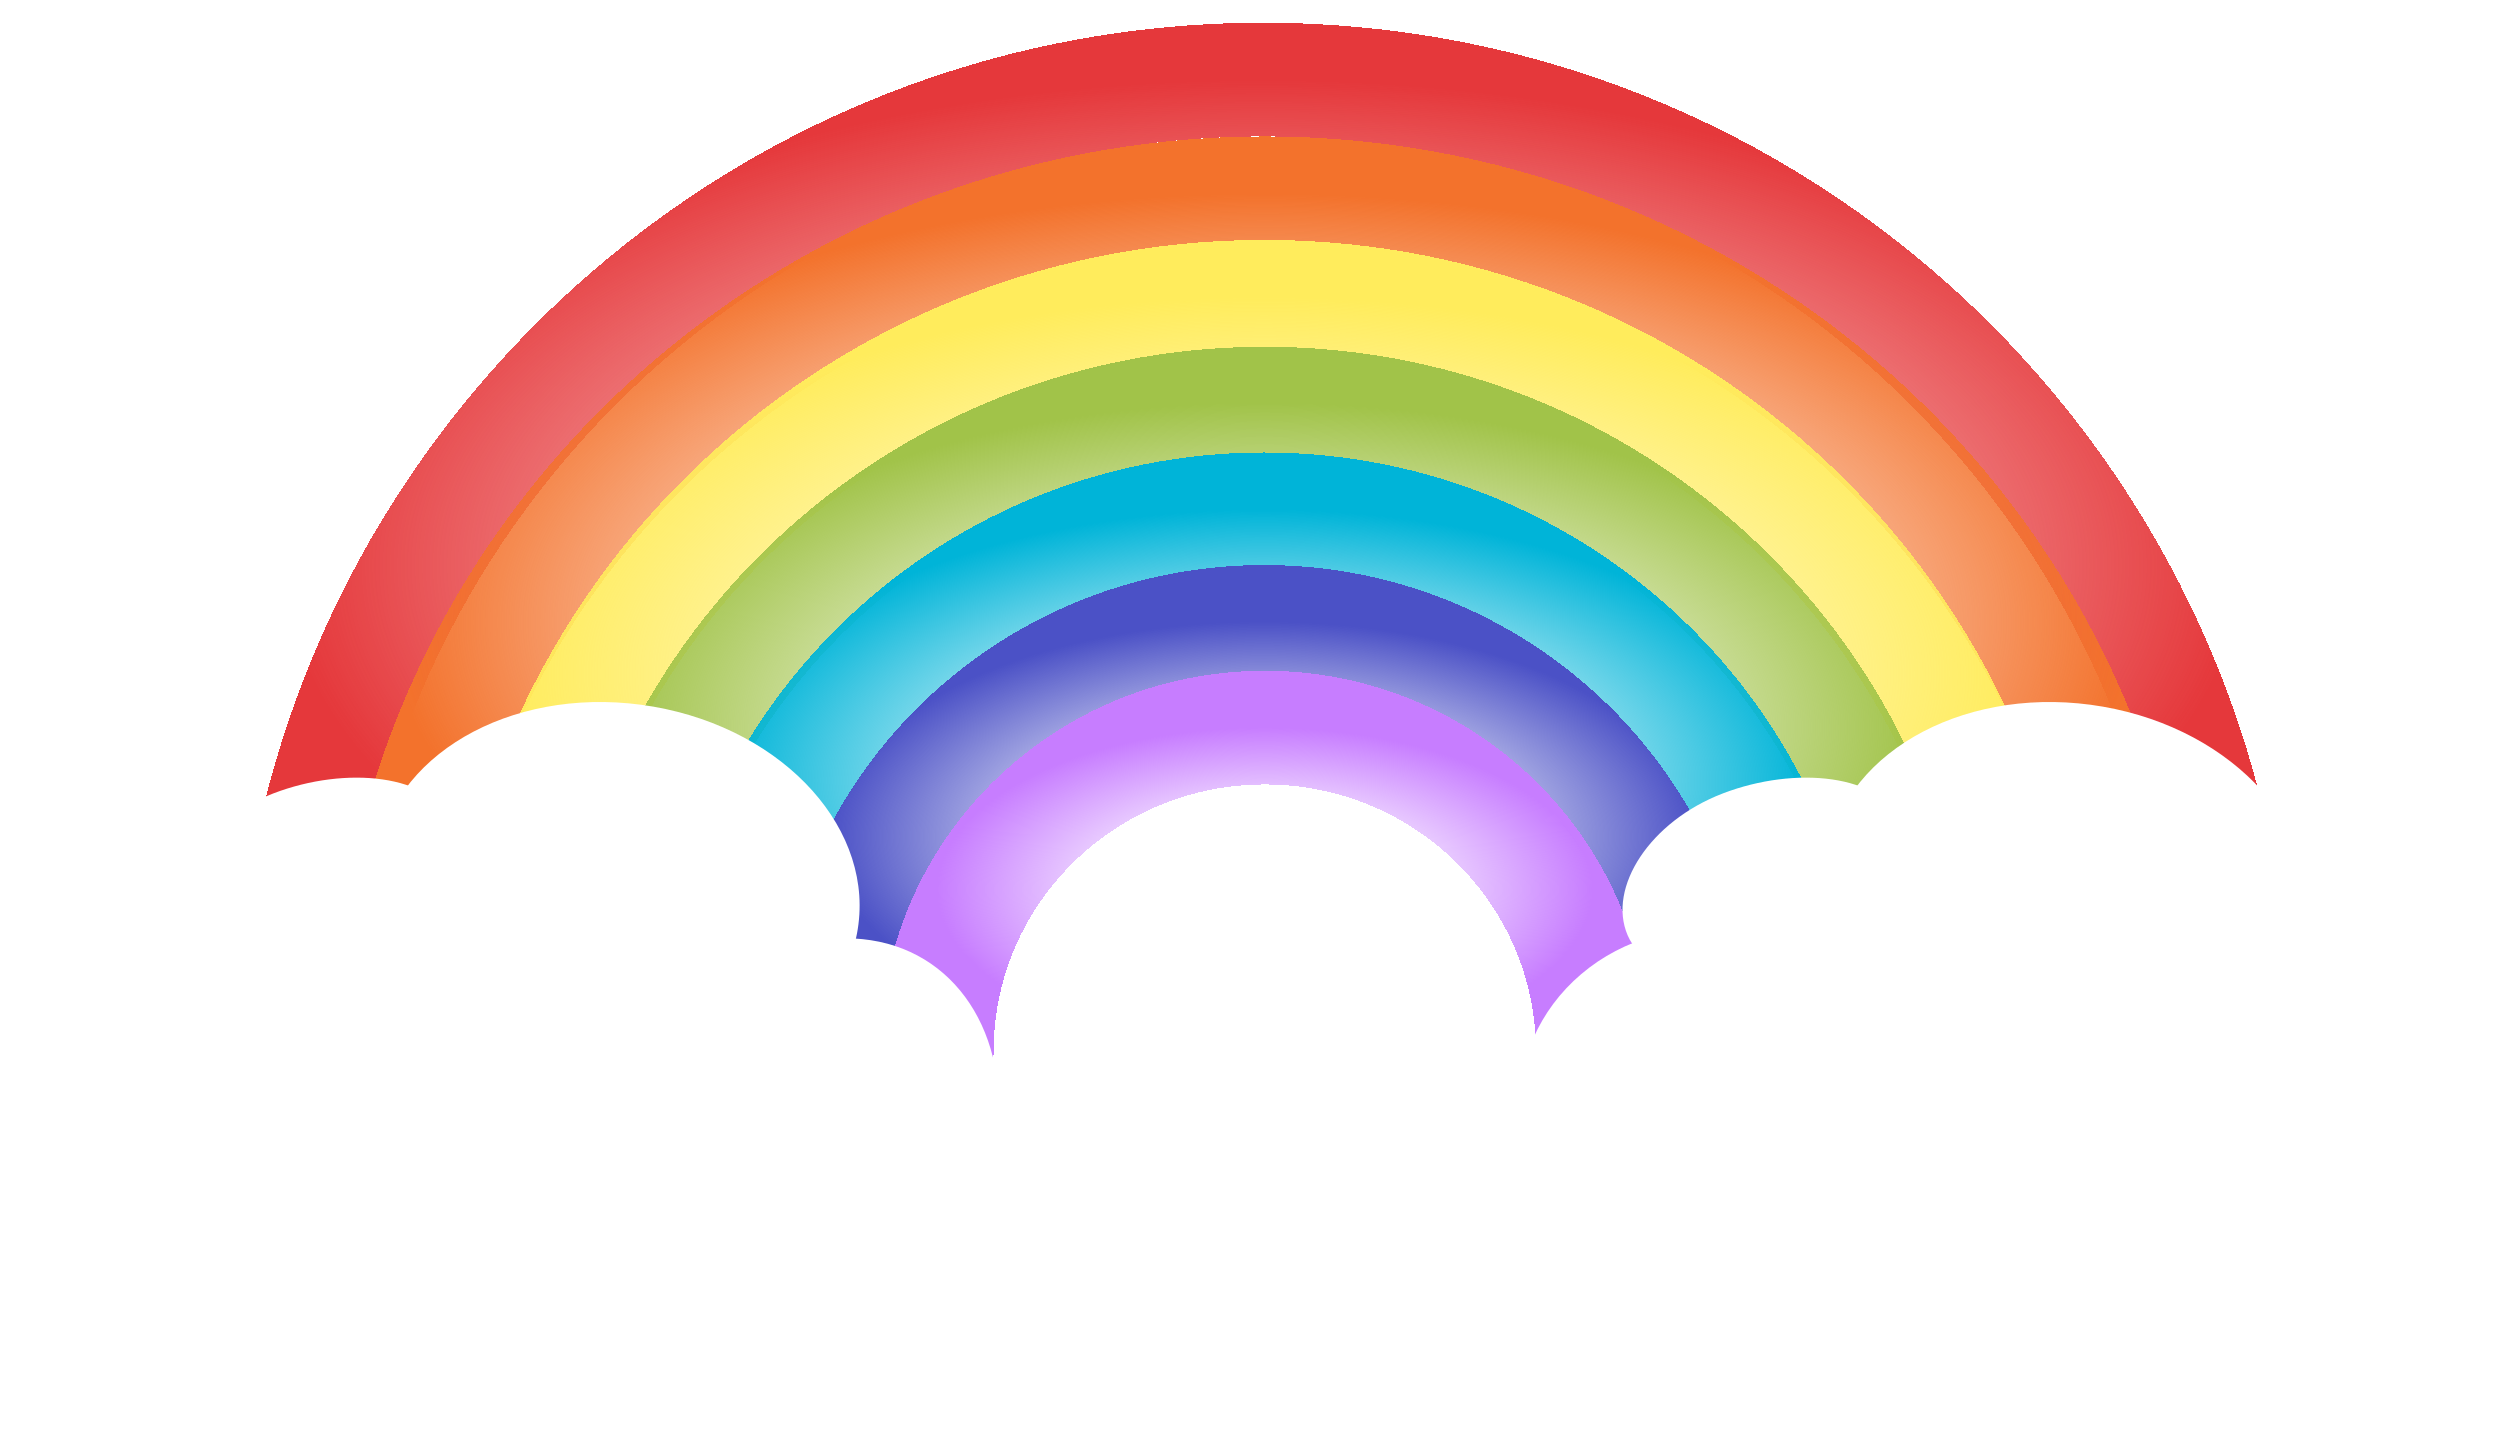<svg viewBox="0 0 2199 1257" fill="none" xmlns="http://www.w3.org/2000/svg">
    <g filter="url(#filter0_dii_42_78)">
        <path d="M1986 905C1986 432.797 1603.2 50 1131 50C658.797 50 276 432.797 276 905"
              stroke="url(#paint0_radial_42_78)" stroke-width="100" stroke-linecap="round"
              shape-rendering="crispEdges"/>
    </g>
    <g filter="url(#filter1_dii_42_78)">
        <path d="M1902 905C1902 488.025 1557.48 150 1132.5 150C707.517 150 363 488.025 363 905"
              stroke="url(#paint1_radial_42_78)" stroke-width="100" stroke-linecap="round"
              shape-rendering="crispEdges"/>
    </g>
    <g filter="url(#filter2_dii_42_78)">
        <path d="M1802 905C1802 538.283 1502.03 241 1132 241C761.969 241 462 538.283 462 905"
              stroke="url(#paint2_radial_42_78)" stroke-width="100" stroke-linecap="round"
              shape-rendering="crispEdges"/>
    </g>
    <g filter="url(#filter3_dii_42_78)">
        <path d="M1708 905C1708 590.198 1450.34 335 1132.5 335C814.66 335 557 590.198 557 905"
              stroke="url(#paint3_radial_42_78)" stroke-width="100" stroke-linecap="round"
              shape-rendering="crispEdges"/>
    </g>
    <g filter="url(#filter4_dii_42_78)">
        <path d="M1613 905C1613 641.56 1397.65 428 1132 428C866.351 428 651 641.56 651 905"
              stroke="url(#paint4_radial_42_78)" stroke-width="100" stroke-linecap="round"
              shape-rendering="crispEdges"/>
    </g>
    <g filter="url(#filter5_dii_42_78)">
        <path d="M1513 905C1513 696.236 1342.42 527 1132 527C921.58 527 751 696.236 751 905"
              stroke="url(#paint5_radial_42_78)" stroke-width="100" stroke-linecap="round"
              shape-rendering="crispEdges"/>
    </g>
    <g filter="url(#filter6_dii_42_78)">
        <path d="M1421 905C1421 747.599 1291.83 620 1132.5 620C973.166 620 844 747.599 844 905"
              stroke="url(#paint6_radial_42_78)" stroke-width="100" stroke-linecap="round"
              shape-rendering="crispEdges"/>
    </g>
    <g filter="url(#filter7_diii_42_78)">
        <path d="M756.016 1073.95C748.792 1136.91 729.199 1217.68 535.759 1216.41C342.319 1215.14 369.821 1106.44 377.045 1043.48C384.269 980.518 463.292 934.267 565.639 944.784C667.985 955.302 763.24 1010.99 756.016 1073.95Z"
              fill="url(#paint7_linear_42_78)"/>
        <path d="M700.344 873.717C693.12 936.678 673.527 1017.45 480.087 1016.17C286.647 1014.9 314.148 906.207 321.372 843.246C328.596 780.285 407.62 734.034 509.966 744.551C612.313 755.068 707.568 810.756 700.344 873.717Z"
              fill="url(#paint8_linear_42_78)"/>
        <ellipse cx="213.832" cy="166.33" rx="213.832" ry="166.33"
                 transform="matrix(0.985 0.171 -0.19 0.982 384.088 567)" fill="url(#paint9_linear_42_78)"/>
        <path d="M417.641 705.182C435.589 747.156 397.979 805.33 333.82 829.9C269.662 854.47 194.593 846.564 176.645 804.59C158.697 762.616 196.307 704.442 260.465 679.872C324.624 655.301 399.693 663.208 417.641 705.182Z"
              fill="url(#paint10_linear_42_78)"/>
        <path d="M410.231 1128.22C335.205 1191.93 212.961 1178.79 137.192 1098.88C61.423 1018.96 60.821 902.533 135.847 838.824C210.873 775.115 333.117 788.252 408.886 868.166C484.655 948.079 485.258 1064.51 410.231 1128.22Z"
              fill="url(#paint11_linear_42_78)"/>
        <path d="M707.49 1136.44C628.425 1124.3 604.99 1042.62 621.815 944.452C657.488 852.55 706.96 796.88 786.025 809.016C865.091 821.153 912.27 898.637 895.444 996.807C878.618 1094.98 786.556 1148.57 707.49 1136.44Z"
              fill="url(#paint12_linear_42_78)"/>
    </g>
    <g filter="url(#filter8_diii_42_78)">
        <path d="M2031.02 1073.95C2023.79 1136.91 2004.2 1217.68 1810.76 1216.41C1617.32 1215.14 1644.82 1106.44 1652.04 1043.48C1659.27 980.518 1738.29 934.267 1840.64 944.784C1942.99 955.302 2038.24 1010.99 2031.02 1073.95Z"
              fill="url(#paint13_linear_42_78)"/>
        <path d="M1975.34 873.717C1968.12 936.678 1948.53 1017.45 1755.09 1016.17C1561.65 1014.9 1589.15 906.207 1596.37 843.246C1603.6 780.285 1682.62 734.034 1784.97 744.551C1887.31 755.068 1982.57 810.756 1975.34 873.717Z"
              fill="url(#paint14_linear_42_78)"/>
        <ellipse cx="213.832" cy="166.33" rx="213.832" ry="166.33"
                 transform="matrix(0.985 0.171 -0.19 0.982 1659.09 567)"
                 fill="url(#paint15_linear_42_78)"/>
        <path d="M1692.64 705.182C1710.59 747.156 1672.98 805.33 1608.82 829.9C1544.66 854.47 1469.59 846.564 1451.64 804.59C1433.7 762.616 1471.31 704.442 1535.47 679.872C1599.62 655.301 1674.69 663.208 1692.64 705.182Z"
              fill="url(#paint16_linear_42_78)"/>
        <path d="M1685.23 1128.22C1610.2 1191.93 1487.96 1178.79 1412.19 1098.88C1336.42 1018.96 1335.82 902.533 1410.85 838.824C1485.87 775.115 1608.12 788.252 1683.89 868.166C1759.66 948.079 1760.26 1064.51 1685.23 1128.22Z"
              fill="url(#paint17_linear_42_78)"/>
        <path d="M1982.49 1136.44C1903.43 1124.3 1879.99 1042.62 1896.82 944.452C1932.49 852.55 1981.96 796.88 2061.03 809.016C2140.09 821.153 2187.27 898.637 2170.44 996.807C2153.62 1094.98 2061.56 1148.57 1982.49 1136.44Z"
              fill="url(#paint18_linear_42_78)"/>
    </g>
    <defs>
        <filter id="filter0_dii_42_78" x="186" y="-2" width="1852" height="997" filterUnits="userSpaceOnUse"
                color-interpolation-filters="sRGB">
            <feFlood flood-opacity="0" result="BackgroundImageFix"/>
            <feColorMatrix in="SourceAlpha" type="matrix" values="0 0 0 0 0 0 0 0 0 0 0 0 0 0 0 0 0 0 127 0"
                           result="hardAlpha"/>
            <feOffset dx="-20" dy="20"/>
            <feGaussianBlur stdDeviation="10"/>
            <feComposite in2="hardAlpha" operator="out"/>
            <feColorMatrix type="matrix" values="0 0 0 0 0 0 0 0 0 0 0 0 0 0 0 0 0 0 0.25 0"/>
            <feBlend mode="normal" in2="BackgroundImageFix" result="effect1_dropShadow_42_78"/>
            <feBlend mode="normal" in="SourceGraphic" in2="effect1_dropShadow_42_78" result="shape"/>
            <feColorMatrix in="SourceAlpha" type="matrix" values="0 0 0 0 0 0 0 0 0 0 0 0 0 0 0 0 0 0 127 0"
                           result="hardAlpha"/>
            <feOffset dx="2" dy="-2"/>
            <feGaussianBlur stdDeviation="10"/>
            <feComposite in2="hardAlpha" operator="arithmetic" k2="-1" k3="1"/>
            <feColorMatrix type="matrix" values="0 0 0 0 0 0 0 0 0 0 0 0 0 0 0 0 0 0 0.25 0"/>
            <feBlend mode="normal" in2="shape" result="effect2_innerShadow_42_78"/>
            <feColorMatrix in="SourceAlpha" type="matrix" values="0 0 0 0 0 0 0 0 0 0 0 0 0 0 0 0 0 0 127 0"
                           result="hardAlpha"/>
            <feOffset dx="-2" dy="2"/>
            <feGaussianBlur stdDeviation="10"/>
            <feComposite in2="hardAlpha" operator="arithmetic" k2="-1" k3="1"/>
            <feColorMatrix type="matrix" values="0 0 0 0 0 0 0 0 0 0 0 0 0 0 0 0 0 0 0.25 0"/>
            <feBlend mode="normal" in2="effect2_innerShadow_42_78" result="effect3_innerShadow_42_78"/>
        </filter>
        <filter id="filter1_dii_42_78" x="273" y="98" width="1681" height="897" filterUnits="userSpaceOnUse"
                color-interpolation-filters="sRGB">
            <feFlood flood-opacity="0" result="BackgroundImageFix"/>
            <feColorMatrix in="SourceAlpha" type="matrix" values="0 0 0 0 0 0 0 0 0 0 0 0 0 0 0 0 0 0 127 0"
                           result="hardAlpha"/>
            <feOffset dx="-20" dy="20"/>
            <feGaussianBlur stdDeviation="10"/>
            <feComposite in2="hardAlpha" operator="out"/>
            <feColorMatrix type="matrix" values="0 0 0 0 0 0 0 0 0 0 0 0 0 0 0 0 0 0 0.25 0"/>
            <feBlend mode="normal" in2="BackgroundImageFix" result="effect1_dropShadow_42_78"/>
            <feBlend mode="normal" in="SourceGraphic" in2="effect1_dropShadow_42_78" result="shape"/>
            <feColorMatrix in="SourceAlpha" type="matrix" values="0 0 0 0 0 0 0 0 0 0 0 0 0 0 0 0 0 0 127 0"
                           result="hardAlpha"/>
            <feOffset dx="2" dy="-2"/>
            <feGaussianBlur stdDeviation="10"/>
            <feComposite in2="hardAlpha" operator="arithmetic" k2="-1" k3="1"/>
            <feColorMatrix type="matrix" values="0 0 0 0 0 0 0 0 0 0 0 0 0 0 0 0 0 0 0.25 0"/>
            <feBlend mode="normal" in2="shape" result="effect2_innerShadow_42_78"/>
            <feColorMatrix in="SourceAlpha" type="matrix" values="0 0 0 0 0 0 0 0 0 0 0 0 0 0 0 0 0 0 127 0"
                           result="hardAlpha"/>
            <feOffset dx="-2" dy="2"/>
            <feGaussianBlur stdDeviation="10"/>
            <feComposite in2="hardAlpha" operator="arithmetic" k2="-1" k3="1"/>
            <feColorMatrix type="matrix" values="0 0 0 0 0 0 0 0 0 0 0 0 0 0 0 0 0 0 0.25 0"/>
            <feBlend mode="normal" in2="effect2_innerShadow_42_78" result="effect3_innerShadow_42_78"/>
        </filter>
        <filter id="filter2_dii_42_78" x="372" y="189" width="1482" height="806" filterUnits="userSpaceOnUse"
                color-interpolation-filters="sRGB">
            <feFlood flood-opacity="0" result="BackgroundImageFix"/>
            <feColorMatrix in="SourceAlpha" type="matrix" values="0 0 0 0 0 0 0 0 0 0 0 0 0 0 0 0 0 0 127 0"
                           result="hardAlpha"/>
            <feOffset dx="-20" dy="20"/>
            <feGaussianBlur stdDeviation="10"/>
            <feComposite in2="hardAlpha" operator="out"/>
            <feColorMatrix type="matrix" values="0 0 0 0 0 0 0 0 0 0 0 0 0 0 0 0 0 0 0.25 0"/>
            <feBlend mode="normal" in2="BackgroundImageFix" result="effect1_dropShadow_42_78"/>
            <feBlend mode="normal" in="SourceGraphic" in2="effect1_dropShadow_42_78" result="shape"/>
            <feColorMatrix in="SourceAlpha" type="matrix" values="0 0 0 0 0 0 0 0 0 0 0 0 0 0 0 0 0 0 127 0"
                           result="hardAlpha"/>
            <feOffset dx="2" dy="-2"/>
            <feGaussianBlur stdDeviation="10"/>
            <feComposite in2="hardAlpha" operator="arithmetic" k2="-1" k3="1"/>
            <feColorMatrix type="matrix" values="0 0 0 0 0 0 0 0 0 0 0 0 0 0 0 0 0 0 0.25 0"/>
            <feBlend mode="normal" in2="shape" result="effect2_innerShadow_42_78"/>
            <feColorMatrix in="SourceAlpha" type="matrix" values="0 0 0 0 0 0 0 0 0 0 0 0 0 0 0 0 0 0 127 0"
                           result="hardAlpha"/>
            <feOffset dx="-2" dy="2"/>
            <feGaussianBlur stdDeviation="10"/>
            <feComposite in2="hardAlpha" operator="arithmetic" k2="-1" k3="1"/>
            <feColorMatrix type="matrix" values="0 0 0 0 0 0 0 0 0 0 0 0 0 0 0 0 0 0 0.25 0"/>
            <feBlend mode="normal" in2="effect2_innerShadow_42_78" result="effect3_innerShadow_42_78"/>
        </filter>
        <filter id="filter3_dii_42_78" x="467" y="283" width="1293" height="712" filterUnits="userSpaceOnUse"
                color-interpolation-filters="sRGB">
            <feFlood flood-opacity="0" result="BackgroundImageFix"/>
            <feColorMatrix in="SourceAlpha" type="matrix" values="0 0 0 0 0 0 0 0 0 0 0 0 0 0 0 0 0 0 127 0"
                           result="hardAlpha"/>
            <feOffset dx="-20" dy="20"/>
            <feGaussianBlur stdDeviation="10"/>
            <feComposite in2="hardAlpha" operator="out"/>
            <feColorMatrix type="matrix" values="0 0 0 0 0 0 0 0 0 0 0 0 0 0 0 0 0 0 0.25 0"/>
            <feBlend mode="normal" in2="BackgroundImageFix" result="effect1_dropShadow_42_78"/>
            <feBlend mode="normal" in="SourceGraphic" in2="effect1_dropShadow_42_78" result="shape"/>
            <feColorMatrix in="SourceAlpha" type="matrix" values="0 0 0 0 0 0 0 0 0 0 0 0 0 0 0 0 0 0 127 0"
                           result="hardAlpha"/>
            <feOffset dx="2" dy="-2"/>
            <feGaussianBlur stdDeviation="10"/>
            <feComposite in2="hardAlpha" operator="arithmetic" k2="-1" k3="1"/>
            <feColorMatrix type="matrix" values="0 0 0 0 0 0 0 0 0 0 0 0 0 0 0 0 0 0 0.25 0"/>
            <feBlend mode="normal" in2="shape" result="effect2_innerShadow_42_78"/>
            <feColorMatrix in="SourceAlpha" type="matrix" values="0 0 0 0 0 0 0 0 0 0 0 0 0 0 0 0 0 0 127 0"
                           result="hardAlpha"/>
            <feOffset dx="-2" dy="2"/>
            <feGaussianBlur stdDeviation="10"/>
            <feComposite in2="hardAlpha" operator="arithmetic" k2="-1" k3="1"/>
            <feColorMatrix type="matrix" values="0 0 0 0 0 0 0 0 0 0 0 0 0 0 0 0 0 0 0.25 0"/>
            <feBlend mode="normal" in2="effect2_innerShadow_42_78" result="effect3_innerShadow_42_78"/>
        </filter>
        <filter id="filter4_dii_42_78" x="561" y="376" width="1104" height="619" filterUnits="userSpaceOnUse"
                color-interpolation-filters="sRGB">
            <feFlood flood-opacity="0" result="BackgroundImageFix"/>
            <feColorMatrix in="SourceAlpha" type="matrix" values="0 0 0 0 0 0 0 0 0 0 0 0 0 0 0 0 0 0 127 0"
                           result="hardAlpha"/>
            <feOffset dx="-20" dy="20"/>
            <feGaussianBlur stdDeviation="10"/>
            <feComposite in2="hardAlpha" operator="out"/>
            <feColorMatrix type="matrix" values="0 0 0 0 0 0 0 0 0 0 0 0 0 0 0 0 0 0 0.25 0"/>
            <feBlend mode="normal" in2="BackgroundImageFix" result="effect1_dropShadow_42_78"/>
            <feBlend mode="normal" in="SourceGraphic" in2="effect1_dropShadow_42_78" result="shape"/>
            <feColorMatrix in="SourceAlpha" type="matrix" values="0 0 0 0 0 0 0 0 0 0 0 0 0 0 0 0 0 0 127 0"
                           result="hardAlpha"/>
            <feOffset dx="2" dy="-2"/>
            <feGaussianBlur stdDeviation="10"/>
            <feComposite in2="hardAlpha" operator="arithmetic" k2="-1" k3="1"/>
            <feColorMatrix type="matrix" values="0 0 0 0 0 0 0 0 0 0 0 0 0 0 0 0 0 0 0.25 0"/>
            <feBlend mode="normal" in2="shape" result="effect2_innerShadow_42_78"/>
            <feColorMatrix in="SourceAlpha" type="matrix" values="0 0 0 0 0 0 0 0 0 0 0 0 0 0 0 0 0 0 127 0"
                           result="hardAlpha"/>
            <feOffset dx="-2" dy="2"/>
            <feGaussianBlur stdDeviation="10"/>
            <feComposite in2="hardAlpha" operator="arithmetic" k2="-1" k3="1"/>
            <feColorMatrix type="matrix" values="0 0 0 0 0 0 0 0 0 0 0 0 0 0 0 0 0 0 0.25 0"/>
            <feBlend mode="normal" in2="effect2_innerShadow_42_78" result="effect3_innerShadow_42_78"/>
        </filter>
        <filter id="filter5_dii_42_78" x="661" y="475" width="904" height="520" filterUnits="userSpaceOnUse"
                color-interpolation-filters="sRGB">
            <feFlood flood-opacity="0" result="BackgroundImageFix"/>
            <feColorMatrix in="SourceAlpha" type="matrix" values="0 0 0 0 0 0 0 0 0 0 0 0 0 0 0 0 0 0 127 0"
                           result="hardAlpha"/>
            <feOffset dx="-20" dy="20"/>
            <feGaussianBlur stdDeviation="10"/>
            <feComposite in2="hardAlpha" operator="out"/>
            <feColorMatrix type="matrix" values="0 0 0 0 0 0 0 0 0 0 0 0 0 0 0 0 0 0 0.25 0"/>
            <feBlend mode="normal" in2="BackgroundImageFix" result="effect1_dropShadow_42_78"/>
            <feBlend mode="normal" in="SourceGraphic" in2="effect1_dropShadow_42_78" result="shape"/>
            <feColorMatrix in="SourceAlpha" type="matrix" values="0 0 0 0 0 0 0 0 0 0 0 0 0 0 0 0 0 0 127 0"
                           result="hardAlpha"/>
            <feOffset dx="2" dy="-2"/>
            <feGaussianBlur stdDeviation="10"/>
            <feComposite in2="hardAlpha" operator="arithmetic" k2="-1" k3="1"/>
            <feColorMatrix type="matrix" values="0 0 0 0 0 0 0 0 0 0 0 0 0 0 0 0 0 0 0.25 0"/>
            <feBlend mode="normal" in2="shape" result="effect2_innerShadow_42_78"/>
            <feColorMatrix in="SourceAlpha" type="matrix" values="0 0 0 0 0 0 0 0 0 0 0 0 0 0 0 0 0 0 127 0"
                           result="hardAlpha"/>
            <feOffset dx="-2" dy="2"/>
            <feGaussianBlur stdDeviation="10"/>
            <feComposite in2="hardAlpha" operator="arithmetic" k2="-1" k3="1"/>
            <feColorMatrix type="matrix" values="0 0 0 0 0 0 0 0 0 0 0 0 0 0 0 0 0 0 0.25 0"/>
            <feBlend mode="normal" in2="effect2_innerShadow_42_78" result="effect3_innerShadow_42_78"/>
        </filter>
        <filter id="filter6_dii_42_78" x="754" y="568" width="719" height="427" filterUnits="userSpaceOnUse"
                color-interpolation-filters="sRGB">
            <feFlood flood-opacity="0" result="BackgroundImageFix"/>
            <feColorMatrix in="SourceAlpha" type="matrix" values="0 0 0 0 0 0 0 0 0 0 0 0 0 0 0 0 0 0 127 0"
                           result="hardAlpha"/>
            <feOffset dx="-20" dy="20"/>
            <feGaussianBlur stdDeviation="10"/>
            <feComposite in2="hardAlpha" operator="out"/>
            <feColorMatrix type="matrix" values="0 0 0 0 0 0 0 0 0 0 0 0 0 0 0 0 0 0 0.25 0"/>
            <feBlend mode="normal" in2="BackgroundImageFix" result="effect1_dropShadow_42_78"/>
            <feBlend mode="normal" in="SourceGraphic" in2="effect1_dropShadow_42_78" result="shape"/>
            <feColorMatrix in="SourceAlpha" type="matrix" values="0 0 0 0 0 0 0 0 0 0 0 0 0 0 0 0 0 0 127 0"
                           result="hardAlpha"/>
            <feOffset dx="2" dy="-2"/>
            <feGaussianBlur stdDeviation="10"/>
            <feComposite in2="hardAlpha" operator="arithmetic" k2="-1" k3="1"/>
            <feColorMatrix type="matrix" values="0 0 0 0 0 0 0 0 0 0 0 0 0 0 0 0 0 0 0.25 0"/>
            <feBlend mode="normal" in2="shape" result="effect2_innerShadow_42_78"/>
            <feColorMatrix in="SourceAlpha" type="matrix" values="0 0 0 0 0 0 0 0 0 0 0 0 0 0 0 0 0 0 127 0"
                           result="hardAlpha"/>
            <feOffset dx="-2" dy="2"/>
            <feGaussianBlur stdDeviation="10"/>
            <feComposite in2="hardAlpha" operator="arithmetic" k2="-1" k3="1"/>
            <feColorMatrix type="matrix" values="0 0 0 0 0 0 0 0 0 0 0 0 0 0 0 0 0 0 0.25 0"/>
            <feBlend mode="normal" in2="effect2_innerShadow_42_78" result="effect3_innerShadow_42_78"/>
        </filter>
        <filter id="filter7_diii_42_78" x="39.969" y="597.406" width="860.869" height="659.016"
                filterUnits="userSpaceOnUse" color-interpolation-filters="sRGB">
            <feFlood flood-opacity="0" result="BackgroundImageFix"/>
            <feColorMatrix in="SourceAlpha" type="matrix" values="0 0 0 0 0 0 0 0 0 0 0 0 0 0 0 0 0 0 127 0"
                           result="hardAlpha"/>
            <feOffset dx="-20" dy="20"/>
            <feGaussianBlur stdDeviation="10"/>
            <feComposite in2="hardAlpha" operator="out"/>
            <feColorMatrix type="matrix" values="0 0 0 0 0 0 0 0 0 0 0 0 0 0 0 0 0 0 0.25 0"/>
            <feBlend mode="normal" in2="BackgroundImageFix" result="effect1_dropShadow_42_78"/>
            <feBlend mode="normal" in="SourceGraphic" in2="effect1_dropShadow_42_78" result="shape"/>
            <feColorMatrix in="SourceAlpha" type="matrix" values="0 0 0 0 0 0 0 0 0 0 0 0 0 0 0 0 0 0 127 0"
                           result="hardAlpha"/>
            <feOffset dx="2" dy="-2"/>
            <feGaussianBlur stdDeviation="1"/>
            <feComposite in2="hardAlpha" operator="arithmetic" k2="-1" k3="1"/>
            <feColorMatrix type="matrix" values="0 0 0 0 0 0 0 0 0 0 0 0 0 0 0 0 0 0 0.25 0"/>
            <feBlend mode="normal" in2="shape" result="effect2_innerShadow_42_78"/>
            <feColorMatrix in="SourceAlpha" type="matrix" values="0 0 0 0 0 0 0 0 0 0 0 0 0 0 0 0 0 0 127 0"
                           result="hardAlpha"/>
            <feOffset dx="-2" dy="2"/>
            <feGaussianBlur stdDeviation="1"/>
            <feComposite in2="hardAlpha" operator="arithmetic" k2="-1" k3="1"/>
            <feColorMatrix type="matrix" values="0 0 0 0 1 0 0 0 0 1 0 0 0 0 1 0 0 0 0.25 0"/>
            <feBlend mode="normal" in2="effect2_innerShadow_42_78" result="effect3_innerShadow_42_78"/>
            <feColorMatrix in="SourceAlpha" type="matrix" values="0 0 0 0 0 0 0 0 0 0 0 0 0 0 0 0 0 0 127 0"
                           result="hardAlpha"/>
            <feOffset dy="-2"/>
            <feGaussianBlur stdDeviation="2"/>
            <feComposite in2="hardAlpha" operator="arithmetic" k2="-1" k3="1"/>
            <feColorMatrix type="matrix" values="0 0 0 0 0 0 0 0 0 0 0 0 0 0 0 0 0 0 0.25 0"/>
            <feBlend mode="normal" in2="effect3_innerShadow_42_78" result="effect4_innerShadow_42_78"/>
        </filter>
        <filter id="filter8_diii_42_78" x="1314.97" y="597.406" width="860.87" height="659.016"
                filterUnits="userSpaceOnUse" color-interpolation-filters="sRGB">
            <feFlood flood-opacity="0" result="BackgroundImageFix"/>
            <feColorMatrix in="SourceAlpha" type="matrix" values="0 0 0 0 0 0 0 0 0 0 0 0 0 0 0 0 0 0 127 0"
                           result="hardAlpha"/>
            <feOffset dx="-20" dy="20"/>
            <feGaussianBlur stdDeviation="10"/>
            <feComposite in2="hardAlpha" operator="out"/>
            <feColorMatrix type="matrix" values="0 0 0 0 0 0 0 0 0 0 0 0 0 0 0 0 0 0 0.25 0"/>
            <feBlend mode="normal" in2="BackgroundImageFix" result="effect1_dropShadow_42_78"/>
            <feBlend mode="normal" in="SourceGraphic" in2="effect1_dropShadow_42_78" result="shape"/>
            <feColorMatrix in="SourceAlpha" type="matrix" values="0 0 0 0 0 0 0 0 0 0 0 0 0 0 0 0 0 0 127 0"
                           result="hardAlpha"/>
            <feOffset dx="2" dy="-2"/>
            <feGaussianBlur stdDeviation="1"/>
            <feComposite in2="hardAlpha" operator="arithmetic" k2="-1" k3="1"/>
            <feColorMatrix type="matrix" values="0 0 0 0 0 0 0 0 0 0 0 0 0 0 0 0 0 0 0.25 0"/>
            <feBlend mode="normal" in2="shape" result="effect2_innerShadow_42_78"/>
            <feColorMatrix in="SourceAlpha" type="matrix" values="0 0 0 0 0 0 0 0 0 0 0 0 0 0 0 0 0 0 127 0"
                           result="hardAlpha"/>
            <feOffset dx="-2" dy="2"/>
            <feGaussianBlur stdDeviation="1"/>
            <feComposite in2="hardAlpha" operator="arithmetic" k2="-1" k3="1"/>
            <feColorMatrix type="matrix" values="0 0 0 0 1 0 0 0 0 1 0 0 0 0 1 0 0 0 0.25 0"/>
            <feBlend mode="normal" in2="effect2_innerShadow_42_78" result="effect3_innerShadow_42_78"/>
            <feColorMatrix in="SourceAlpha" type="matrix" values="0 0 0 0 0 0 0 0 0 0 0 0 0 0 0 0 0 0 127 0"
                           result="hardAlpha"/>
            <feOffset dy="-2"/>
            <feGaussianBlur stdDeviation="2"/>
            <feComposite in2="hardAlpha" operator="arithmetic" k2="-1" k3="1"/>
            <feColorMatrix type="matrix" values="0 0 0 0 0 0 0 0 0 0 0 0 0 0 0 0 0 0 0.25 0"/>
            <feBlend mode="normal" in2="effect3_innerShadow_42_78" result="effect4_innerShadow_42_78"/>
        </filter>
        <radialGradient id="paint0_radial_42_78" cx="0" cy="0" r="1" gradientUnits="userSpaceOnUse"
                        gradientTransform="translate(1131 477.5) rotate(90) scale(427.5 855)">
            <stop offset="0.302" stop-color="#E5383B" stop-opacity="0.25"/>
            <stop offset="1" stop-color="#E5383B"/>
        </radialGradient>
        <radialGradient id="paint1_radial_42_78" cx="0" cy="0" r="1" gradientUnits="userSpaceOnUse"
                        gradientTransform="translate(1132.5 527.5) rotate(90) scale(377.5 769.5)">
            <stop offset="0.302" stop-color="#F3722C" stop-opacity="0"/>
            <stop offset="1" stop-color="#F3722C"/>
        </radialGradient>
        <radialGradient id="paint2_radial_42_78" cx="0" cy="0" r="1" gradientUnits="userSpaceOnUse"
                        gradientTransform="translate(1132 573) rotate(90) scale(332 670)">
            <stop offset="0.099" stop-color="#FFEC5C" stop-opacity="0"/>
            <stop offset="1" stop-color="#FFEC5C"/>
        </radialGradient>
        <radialGradient id="paint3_radial_42_78" cx="0" cy="0" r="1" gradientUnits="userSpaceOnUse"
                        gradientTransform="translate(1132.5 620) rotate(90) scale(285 575.5)">
            <stop offset="0.302" stop-color="#A1C349" stop-opacity="0"/>
            <stop offset="1" stop-color="#A1C349"/>
        </radialGradient>
        <radialGradient id="paint4_radial_42_78" cx="0" cy="0" r="1" gradientUnits="userSpaceOnUse"
                        gradientTransform="translate(1132 666.5) rotate(90) scale(238.5 481)">
            <stop offset="0.302" stop-color="#00B4D8" stop-opacity="0"/>
            <stop offset="1" stop-color="#00B4D8"/>
        </radialGradient>
        <radialGradient id="paint5_radial_42_78" cx="0" cy="0" r="1" gradientUnits="userSpaceOnUse"
                        gradientTransform="translate(1132 716) rotate(90) scale(189 381)">
            <stop offset="0.292" stop-color="#4B51C6" stop-opacity="0"/>
            <stop offset="1" stop-color="#4B51C6"/>
        </radialGradient>
        <radialGradient id="paint6_radial_42_78" cx="0" cy="0" r="1" gradientUnits="userSpaceOnUse"
                        gradientTransform="translate(1132.5 762.5) rotate(90) scale(142.5 288.5)">
            <stop offset="0.297" stop-color="#C77DFF" stop-opacity="0"/>
            <stop offset="1" stop-color="#C77DFF"/>
        </radialGradient>
        <linearGradient id="paint7_linear_42_78" x1="536.025" y1="1478.96" x2="560.588" y2="1045.69"
                        gradientUnits="userSpaceOnUse">
            <stop offset="1" stop-color="white"/>
        </linearGradient>
        <linearGradient id="paint8_linear_42_78" x1="536.025" y1="1478.96" x2="560.588" y2="1045.69"
                        gradientUnits="userSpaceOnUse">
            <stop offset="1" stop-color="white"/>
        </linearGradient>
        <linearGradient id="paint9_linear_42_78" x1="625.613" y1="-64.152" x2="228.997" y2="236.397"
                        gradientUnits="userSpaceOnUse">
            <stop offset="1" stop-color="white"/>
        </linearGradient>
        <linearGradient id="paint10_linear_42_78" x1="275.648" y1="675.367" x2="339.417" y2="760.643"
                        gradientUnits="userSpaceOnUse">
            <stop offset="1" stop-color="white"/>
        </linearGradient>
        <linearGradient id="paint11_linear_42_78" x1="21.033" y1="1262.24" x2="250.56" y2="1026.55"
                        gradientUnits="userSpaceOnUse">
            <stop offset="1" stop-color="white"/>
        </linearGradient>
        <linearGradient id="paint12_linear_42_78" x1="924.024" y1="702.636" x2="668.468" y2="1041.57"
                        gradientUnits="userSpaceOnUse">
            <stop offset="1" stop-color="white"/>
        </linearGradient>
        <linearGradient id="paint13_linear_42_78" x1="1811.03" y1="1478.96" x2="1835.59" y2="1045.69"
                        gradientUnits="userSpaceOnUse">
            <stop offset="1" stop-color="white"/>
        </linearGradient>
        <linearGradient id="paint14_linear_42_78" x1="1811.03" y1="1478.96" x2="1835.59" y2="1045.69"
                        gradientUnits="userSpaceOnUse">
            <stop offset="1" stop-color="white"/>
        </linearGradient>
        <linearGradient id="paint15_linear_42_78" x1="625.613" y1="-64.152" x2="228.997" y2="236.397"
                        gradientUnits="userSpaceOnUse">
            <stop offset="1" stop-color="white"/>
        </linearGradient>
        <linearGradient id="paint16_linear_42_78" x1="1550.65" y1="675.367" x2="1614.42" y2="760.643"
                        gradientUnits="userSpaceOnUse">
            <stop offset="1" stop-color="white"/>
        </linearGradient>
        <linearGradient id="paint17_linear_42_78" x1="1296.03" y1="1262.24" x2="1525.56" y2="1026.55"
                        gradientUnits="userSpaceOnUse">
            <stop offset="1" stop-color="white"/>
        </linearGradient>
        <linearGradient id="paint18_linear_42_78" x1="2199.02" y1="702.636" x2="1943.47" y2="1041.57"
                        gradientUnits="userSpaceOnUse">
            <stop offset="1" stop-color="white"/>
        </linearGradient>
    </defs>
</svg>
